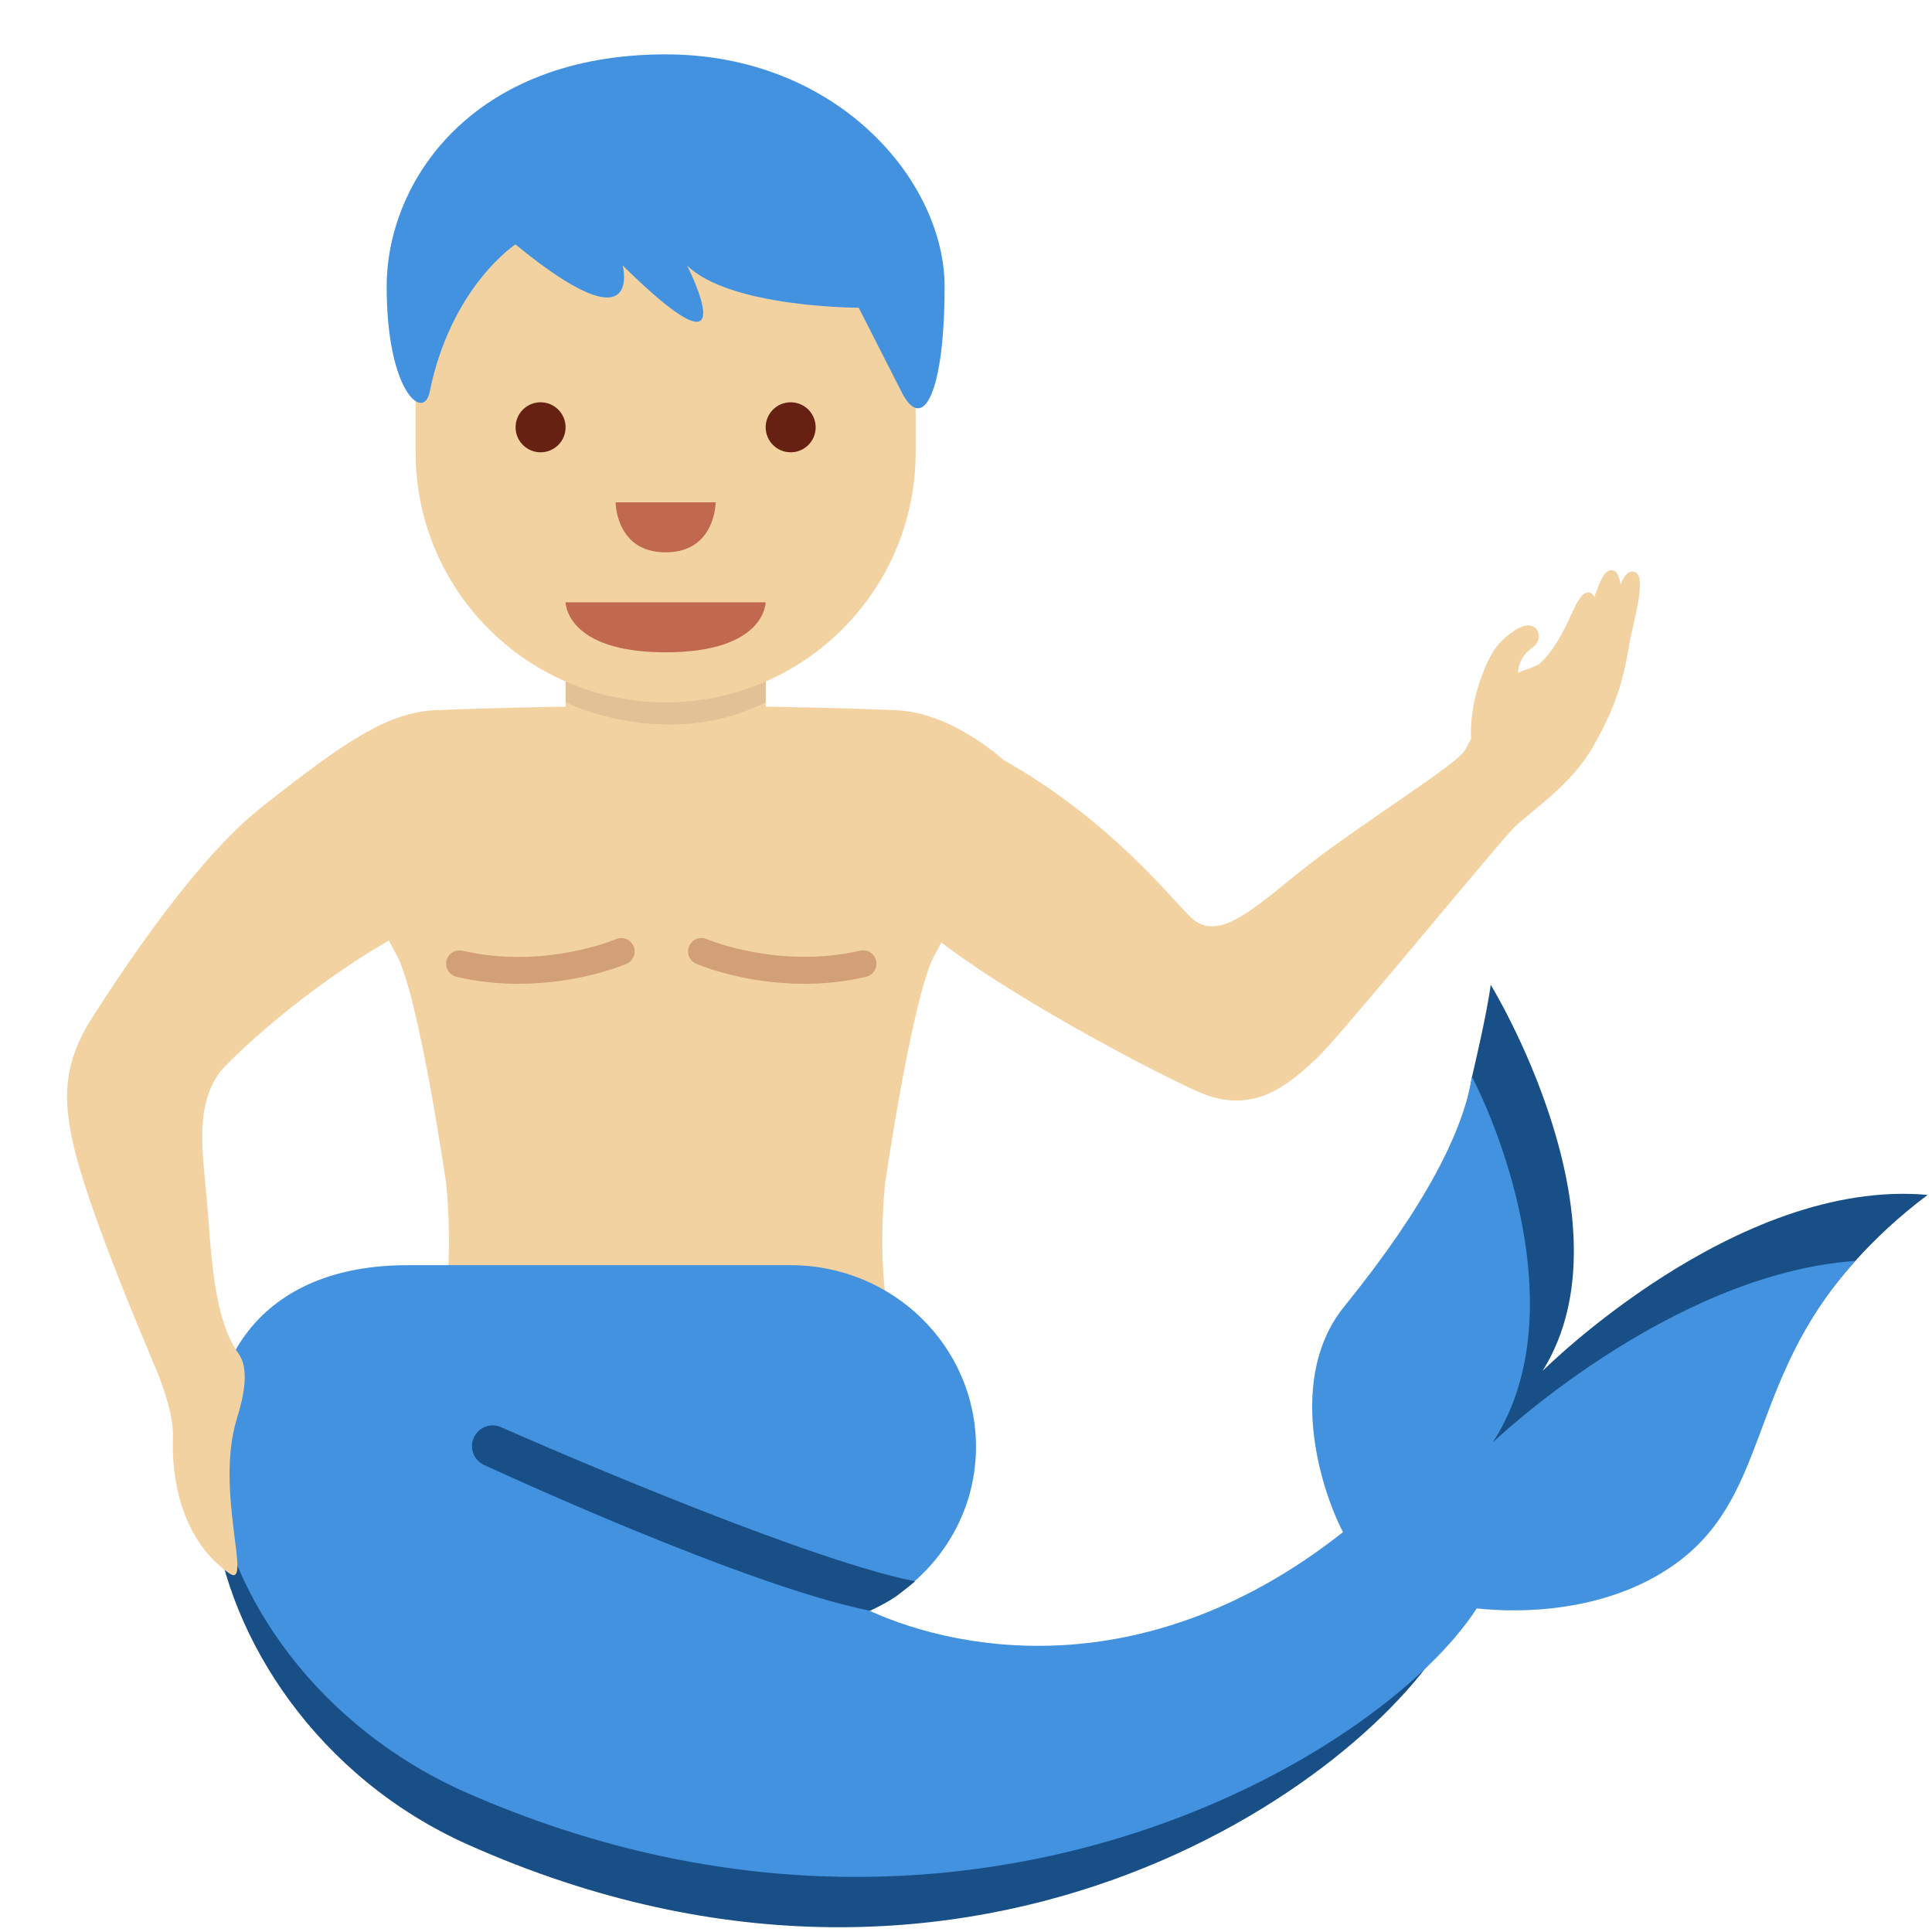 <?xml version="1.0" encoding="UTF-8" standalone="no"?><svg xmlns="http://www.w3.org/2000/svg" height="45" viewBox="0 0 36 36" width="45"><path d="M16.703 13.234c-2.061-.088-4.3-.078-4.3-.078s-2.24-.01-4.3.078c-.501.021-.979.233-1.35.456-.439.264-.728.544-.728.544.105 1.368 1.219 3.286 1.368 3.564.418.78.922 4.264.922 4.264.114 1.201 0 2 0 2h8.176s-.114-.799 0-2c0 0 .504-3.484.922-4.264.149-.278 1.263-2.196 1.368-3.564 0 0-.984-.953-2.078-1z" fill="#F3D2A2"/><path d="M14.985 18.332c-1.131 0-1.968-.354-2.014-.374-.126-.055-.185-.202-.13-.328.054-.126.2-.187.328-.131.014.006 1.35.565 2.857.215.137-.029.269.053.3.187.031.134-.053.269-.187.3-.403.095-.793.131-1.154.131zm-5.324 0c-.36 0-.75-.036-1.155-.13-.134-.031-.218-.166-.187-.3.031-.134.164-.216.3-.187 1.516.353 2.844-.209 2.857-.215.127-.056.274.003.329.13s-.004.274-.13.329c-.047.02-.883.373-2.014.373z" fill="#D2A077"/><path d="M28.744 25.545c1.738-2.783-.967-7.196-.967-7.196-.067.534-.348 1.714-.348 1.714-.163.998-.678 2.566-2.219 4.469-1.049 1.294 4.467 5.504 5.708 4.687 1.937-1.276 1.587-3.432 3.655-5.726.367-.407.8-.817 1.346-1.228-3.575-.319-7.175 3.28-7.175 3.28zm-3.123 3.078c-4.478 3.618-9.355 2.292-10.385 1.38l-7.644-5.978c-5.516 0-4.48 7.846 1.132 10.349 9.576 4.271 17.103-1.423 18.399-4.18l-1.502-1.571z" fill="#184F87"/><path d="M27.814 26.878c1.408-2.155.357-5.346-.385-6.815-.163.998-.843 2.383-2.384 4.286-1.049 1.294-.483 3.302-.021 4.199l.001.001c-3.596 2.842-7.065 2.264-8.825 1.464 1.17-.542 1.986-1.7 1.986-3.053 0-1.87-1.547-3.385-3.454-3.385h-7.14c-5.516 0-4.48 7.39 1.132 9.843 9.165 4.007 17-.67 18.793-3.448.863.096 2.363.056 3.573-.741 1.937-1.276 1.414-3.441 3.482-5.734-3.483.249-6.758 3.383-6.758 3.383z" fill="#4292E0"/><path d="M16.212 30.014c-2.309-.46-6.994-2.625-7.193-2.717-.194-.09-.278-.319-.188-.512.09-.195.321-.28.513-.188.048.022 5.488 2.428 7.707 2.869 0 0-.158.133-.336.267-.179.132-.503.281-.503.281z" fill="#184F87"/><path d="M7.482 17.392c-1.878 1.035-3.267 2.429-3.38 2.58-.477.637-.324 1.509-.251 2.345.086.995.112 2.231.595 2.908.198.277.107.759-.032 1.208-.419 1.353.306 3.199-.145 2.882-.918-.644-1.074-1.83-1.047-2.528.015-.393-.166-.884-.257-1.138-.059-.16-1.348-3.094-1.622-4.431-.148-.722-.186-1.381.379-2.263.621-.971 1.939-2.945 3.117-3.885.989-.789 1.564-1.189 1.914-1.38 1.57-.857 1.389 3.338.729 3.702zm22.917-6.74c-.084.009-.143.102-.203.238-.023-.164-.074-.276-.184-.264-.129.013-.201.22-.304.492-.027-.047-.062-.079-.117-.078-.261.009-.349.811-.909 1.334-.081.036-.154.078-.248.104-.059.016-.098.041-.146.061.005-.255.171-.405.271-.474.239-.166.089-.586-.314-.331-.289.183-.41.365-.501.55-.255.519-.354 1.058-.333 1.487l-.119.215c-.139.242-1.626 1.17-2.696 1.967-1.066.793-1.846 1.694-2.415 1.132-.396-.391-1.462-1.74-3.322-2.833-1.124-.661-2.733-.866-2.733-.866-.807.662.226 3.019.812 3.647.981 1.051 4.341 2.844 5.388 3.31s1.704-.161 2.196-.609c.403-.366 3.434-4.072 3.703-4.326.365-.344 1.063-.797 1.457-1.491.338-.596.543-1.079.667-1.855.071-.456.402-1.447.05-1.41zm-19.86-.361v3.727c0 1.029.834 1.864 1.864 1.864 1.029 0 1.864-.834 1.864-1.864v-3.727h-3.728z" fill="#F3D2A2"/><path d="M14.267 9.36l-3.727.017v3.71s1.864.932 3.727 0V9.36z" fill="#E2C196"/><path d="M17.062 4.701l-9.318-.827v4.554c0 2.574 2.086 4.659 4.659 4.659s4.659-2.085 4.659-4.659V4.701z" fill="#F3D2A2"/><path d="M14.267 11.223h-3.728s0 .932 1.864.932 1.864-.932 1.864-.932z" fill="#C1694F"/><circle cx="10.073" cy="7.962" fill="#662113" r=".466"/><circle cx="14.733" cy="7.962" fill="#662113" r=".466"/><path d="M11.471 9.36h1.864s0 .932-.932.932-.932-.932-.932-.932z" fill="#C1694F"/><path d="M12.403 1.013c3.199 0 5.198 2.36 5.198 4.327s-.4 2.754-.8 1.967l-.8-1.573s-2.399 0-3.198-.787c0 0 1.2 2.36-1.2 0 0 0 .4 1.574-1.999-.393 0 0-1.2.787-1.599 2.753-.111.546-.8 0-.8-1.967 0-1.966 1.6-4.327 5.198-4.327" fill="#4292E0"/></svg>